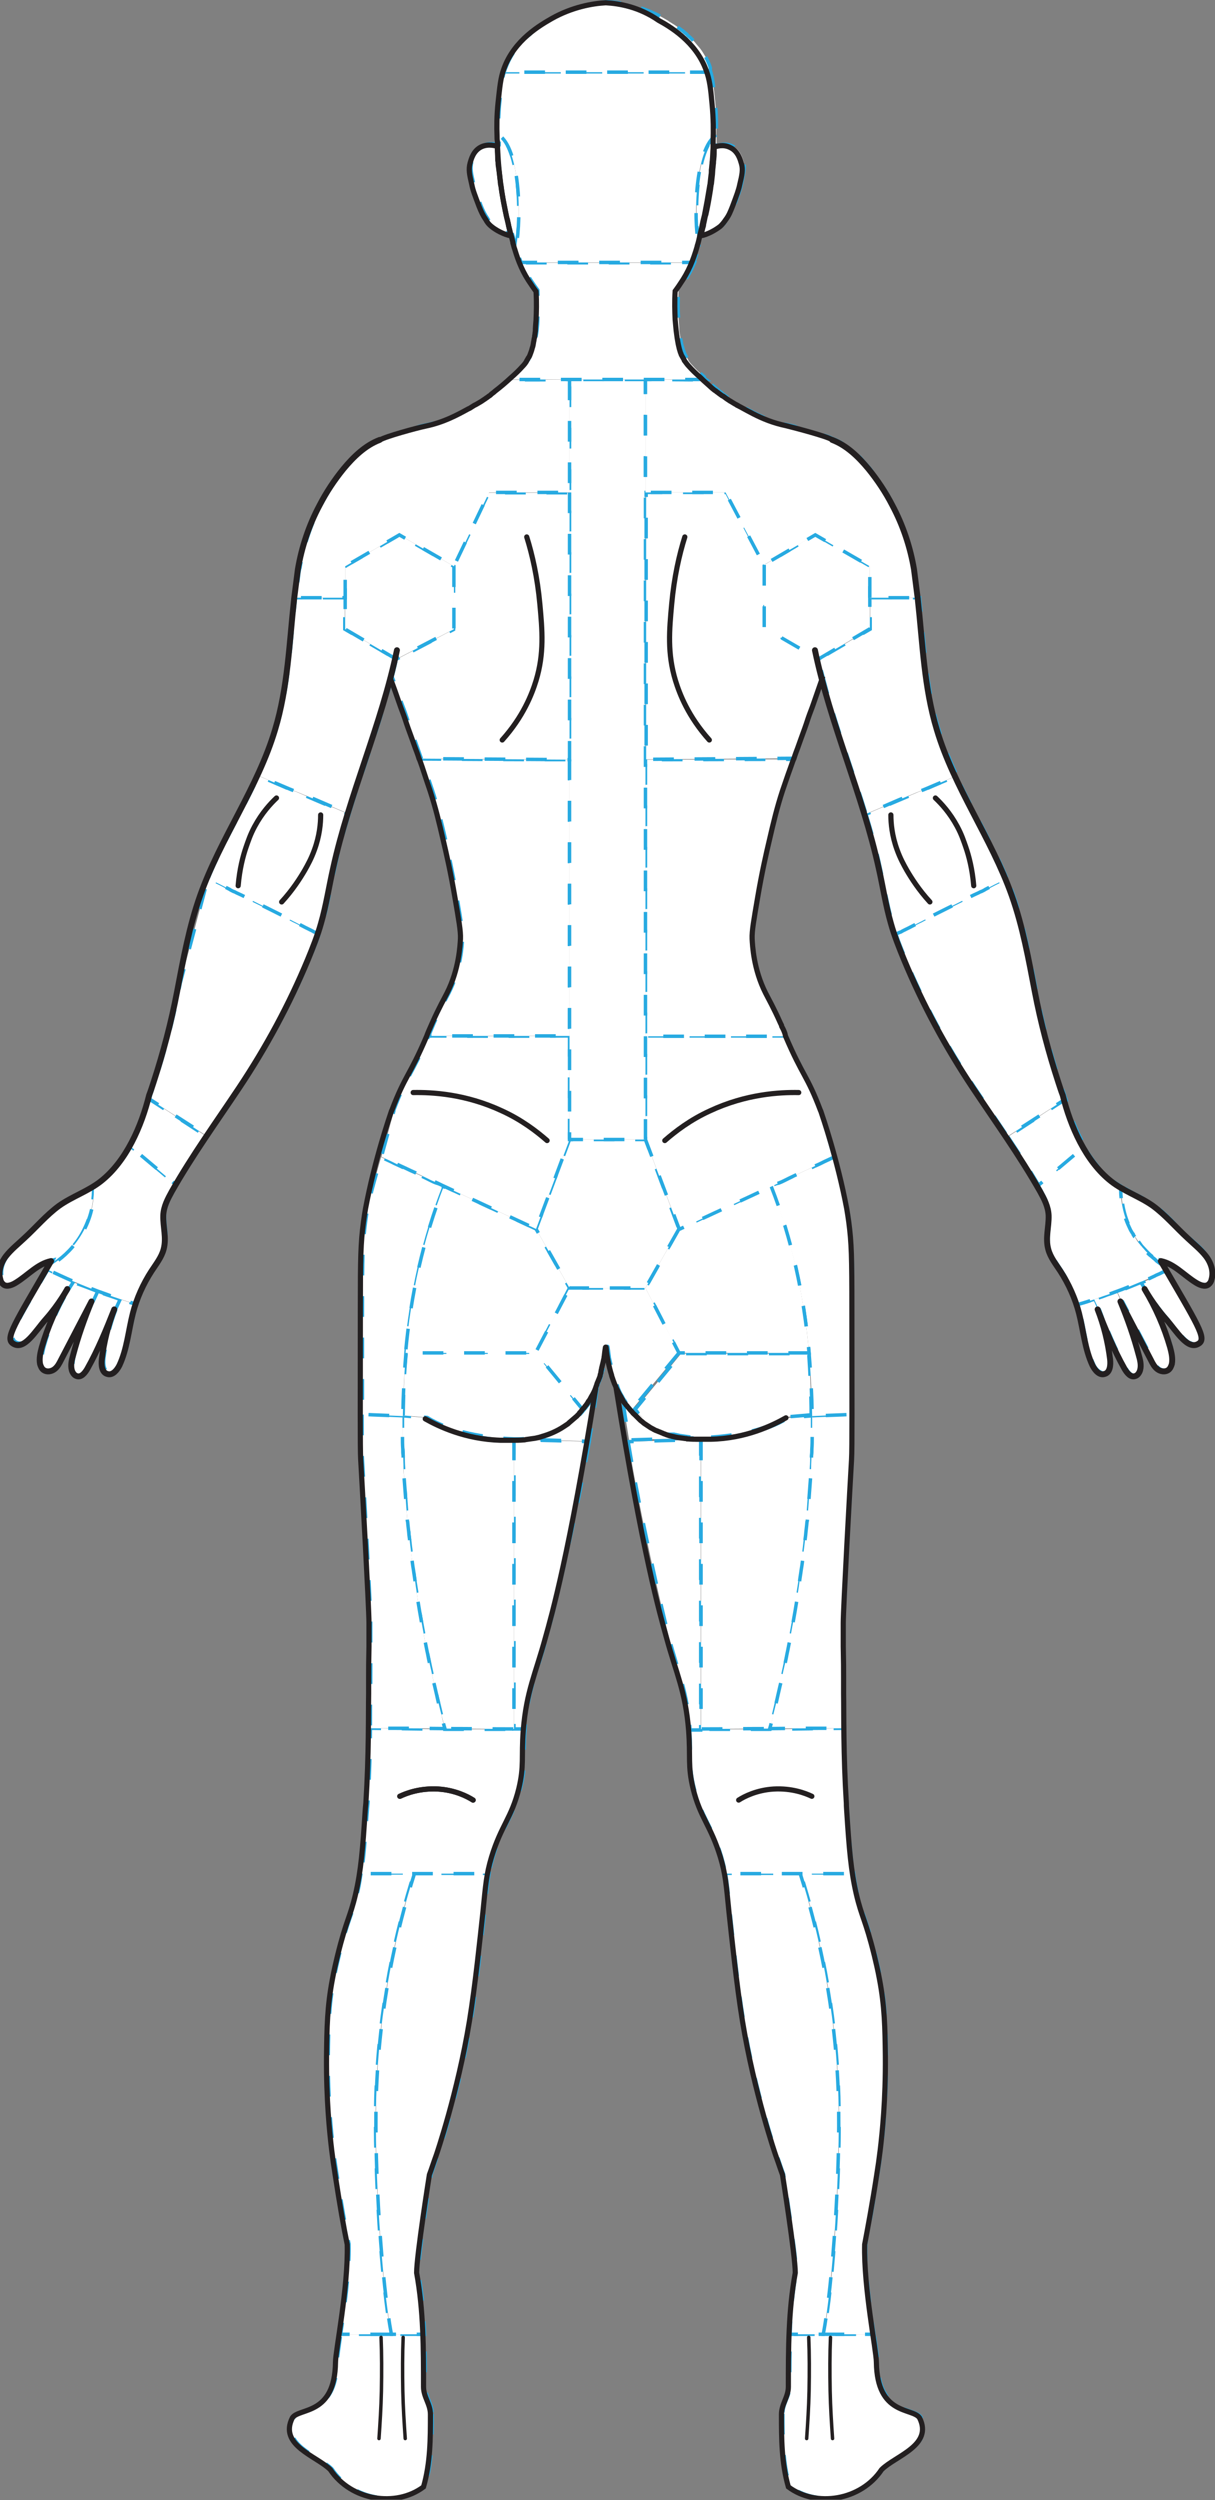 <svg width="352" height="724" viewBox="0 0 352 724" fill="none" xmlns="http://www.w3.org/2000/svg">
<rect x="0" y="0" width="352" height="724" fill="#808080" stroke="none"/>
<g clip-path="url(#clip0_251_2217)">
<path d="M226.8 699C226.8 706 226.8 713 228.8 720C236.8 726 249.8 724 255.8 715C259.8 711 270.8 708 266.8 700C264.8 697 254.5 699.4 254.3 683.9C254.3 682.8 253.8 679.9 253.3 676H229C228.8 681 228.8 686 228.8 691C228.8 694 226.8 696 226.8 699Z" fill="white" stroke="#27AAE1" stroke-miterlimit="10" stroke-dasharray="6 6"/>
<path d="M125.2 699C125.2 706 125.2 713 123.2 720C115.2 726 102.2 724 96.2 715C92.2 711 81.2 708 85.2 700C87.2 697 97.5 699.4 97.7 683.9C97.7 682.8 98.2 679.9 98.7 676H123C123.2 681 123.2 686 123.2 691C123.2 694 125.2 696 125.2 699Z" fill="white" stroke="#27AAE1" stroke-miterlimit="10" stroke-dasharray="6 6"/>
<path d="M238.6 676H253.2C252.1 668.7 250.6 658 250.8 649.8C251.8 645 253 638.1 254.3 629.6C254.7 627.1 255 625 255.3 622.5C255.9 617.5 256.9 607.9 256.8 595.3C256.7 587 256.6 580.9 255.1 573C254.6 570.2 254 567.8 253.6 566.1C251 555.5 250 555.2 248.4 548.4C247.9 546.4 247.6 544.5 247.3 542.4C242.2 542.4 237 542.4 231.9 542.4C237.1 558.8 242.2 580.8 243 607.2C243.6 628 241.5 661.6 238.6 676Z" fill="white" stroke="#27AAE1" stroke-miterlimit="10" stroke-dasharray="6 6"/>
<path d="M113.3 676H98.7C99.8 668.7 101.3 658 101.1 649.8C100.1 645 98.9 638.1 97.6 629.6C97.2 627.1 96.9 625 96.6 622.5C96 617.5 95 607.9 95.1 595.3C95.2 587 95.3 580.9 96.8 573C97.3 570.2 97.9 567.8 98.3 566.1C100.9 555.5 101.9 555.2 103.5 548.4C104 546.4 104.3 544.5 104.6 542.4C109.7 542.4 114.9 542.4 120 542.4C114.8 558.8 109.7 580.8 108.9 607.2C108.3 628 110.5 661.6 113.3 676Z" fill="white" stroke="#27AAE1" stroke-miterlimit="10" stroke-dasharray="6 6"/>
<path d="M210.2 542.5C210.7 545.4 211 548.4 211.5 553.6C212.3 560.9 213.7 574.7 215.4 585.1C218.8 605.9 225 623.9 225 623.9C225.8 626.1 226.4 628 227 629.6C227 629.6 230.7 653 230.7 658C229.6 664 229.1 670 228.9 676H238.5C241.3 661.6 243.5 628 242.9 607.3C242.1 581 237 558.9 231.8 542.5C224.7 542.5 217.5 542.5 210.2 542.5Z" fill="white" stroke="#27AAE1" stroke-miterlimit="10" stroke-dasharray="6 6"/>
<path d="M141.7 542.5C141.2 545.4 140.9 548.4 140.4 553.6C139.6 560.9 138.2 574.7 136.5 585.1C133.1 605.9 126.9 623.9 126.9 623.9C126.1 626.1 125.5 628 124.9 629.6C124.9 629.6 121.2 653 121.2 658C122.3 664 122.8 670 123 676H113.4C110.6 661.6 108.4 628 109 607.3C109.8 581 114.9 558.9 120.1 542.5C127.3 542.5 134.5 542.5 141.7 542.5Z" fill="white" stroke="#27AAE1" stroke-miterlimit="10" stroke-dasharray="6 6"/>
<path d="M199.8 500.7C199.8 500.8 199.8 500.8 199.8 500.9C200.4 508.9 199.4 511.1 201.1 517.8C203.2 526.3 206.2 528.4 209 537.6C209.5 539.4 209.9 540.9 210.2 542.6H231.8C236.9 542.6 242.1 542.6 247.2 542.6C246.4 537.6 246.1 532.2 245.5 524.4C245.5 524.1 245.4 523.3 245.3 522.2C244.8 513.9 244.6 506.4 244.6 500.5C237.4 500.6 230.1 500.7 222.9 500.8H199.8V500.7Z" fill="white" stroke="#27AAE1" stroke-miterlimit="10" stroke-dasharray="6 6"/>
<path d="M152.1 500.7C152.1 500.8 152.1 500.8 152.1 500.9C151.5 508.9 152.5 511.1 150.8 517.8C148.7 526.3 145.7 528.4 142.9 537.6C142.4 539.4 142 540.9 141.7 542.6H120.1C115 542.6 109.8 542.6 104.7 542.6C105.5 537.6 105.8 532.2 106.4 524.4C106.4 524.1 106.5 523.3 106.6 522.2C107.1 513.9 107.3 506.4 107.3 500.5C114.5 500.6 121.8 500.7 129 500.8H152.1V500.7Z" fill="white" stroke="#27AAE1" stroke-miterlimit="10" stroke-dasharray="6 6"/>
<path d="M182 417.502C185.661 439.882 191.922 466.878 193.849 474.305C196.546 484.642 199.147 489.76 199.917 501C200.977 501 202.037 501 203 501V417H202.904C202.711 417 202.518 417 202.326 417H201.748C201.555 417 201.362 417 201.17 417C194.716 417.1 188.358 417.301 182 417.502Z" fill="white" stroke="#27AAE1" stroke-miterlimit="10" stroke-dasharray="6 6"/>
<path d="M170.7 417.5C166.9 439.8 160.4 466.7 158.4 474.1C155.6 484.4 152.9 489.5 152.1 500.7C151 500.7 149.9 500.7 148.9 500.7V417H149C149.2 417 149.4 417 149.6 417H150.2C150.4 417 150.6 417 150.8 417C157.5 417.1 164.1 417.3 170.7 417.5Z" fill="white" stroke="#27AAE1" stroke-miterlimit="10" stroke-dasharray="6 6"/>
<path d="M203.1 416.9V500.7C209.8 500.7 216.5 500.6 223.1 500.6C223.4 499.3 223.7 498 224.1 496.7C224.6 494.7 225 492.8 225.5 490.8C225.8 489.7 226 488.5 226.3 487.4C226.5 486.3 226.8 485.2 227 484.1C227.4 482.4 227.7 480.7 228.1 479C228.4 477.7 228.6 476.4 228.9 475.1C229.6 471.3 230.3 467.5 230.9 463.8C231 462.9 231.2 462 231.3 461C231.6 459.2 231.9 457.3 232.1 455.5C232.2 454.6 232.4 453.7 232.5 452.8C232.7 451.4 232.9 450 233 448.7C233.2 447.3 233.3 445.9 233.5 444.6C233.6 443.3 233.8 442 233.9 440.7C233.9 440.5 233.9 440.3 234 440.1C234.1 438.9 234.2 437.6 234.3 436.4C234.4 435 234.5 433.7 234.6 432.3C234.7 431 234.8 429.6 234.9 428.3V428.2C235 427.1 235 426 235.1 424.9C235.2 423.8 235.2 422.6 235.2 421.5C235.2 420.9 235.2 420.3 235.3 419.7C235.3 418.4 235.4 417.2 235.4 415.9C235.4 414.7 235.4 413.5 235.4 412.2C235.4 411.4 235.4 410.7 235.4 410L228.4 410.6C221.6 414.9 211.6 416.5 203.1 416.9Z" fill="white" stroke="#27AAE1" stroke-miterlimit="10" stroke-dasharray="6 6"/>
<path d="M148.9 416.9V500.7C142.2 500.7 135.5 500.6 128.9 500.6C128.6 499.3 128.3 498 127.9 496.7C127.4 494.7 127 492.8 126.5 490.8C126.2 489.7 126 488.5 125.7 487.4C125.5 486.3 125.2 485.2 125 484.1C124.6 482.4 124.3 480.7 123.9 479C123.6 477.7 123.4 476.4 123.1 475.1C122.4 471.3 121.7 467.5 121.1 463.8C121 462.9 120.8 462 120.7 461C120.4 459.2 120.1 457.3 119.9 455.5C119.8 454.6 119.6 453.7 119.5 452.8C119.3 451.4 119.1 450 119 448.7C118.8 447.3 118.7 445.9 118.5 444.6C118.4 443.3 118.2 442 118.1 440.7C118.1 440.5 118.1 440.3 118 440.1C117.9 438.9 117.8 437.6 117.7 436.4C117.6 435 117.5 433.7 117.4 432.3C117.3 431 117.2 429.6 117.1 428.3V428.2C117 427.1 117 426 116.9 424.9C116.8 423.8 116.8 422.6 116.8 421.5C116.8 420.9 116.8 420.3 116.7 419.7C116.7 418.4 116.6 417.2 116.6 415.9C116.6 414.7 116.6 413.5 116.6 412.2C116.6 411.4 116.6 410.7 116.6 410L123.6 410.6C130.4 414.9 140.4 416.5 148.9 416.9Z" fill="white" stroke="#27AAE1" stroke-miterlimit="10" stroke-dasharray="6 6"/>
<path d="M244.5 475.6C244.5 475.6 244.5 472.8 244.5 469.9C244.5 465.6 246.5 429.5 246.9 422.6C247 420.9 247 416.7 247 409.5C243.1 409.7 239.2 409.8 235.3 410C235.3 410.7 235.3 411.5 235.3 412.2C235.3 413.4 235.3 414.6 235.3 415.9C235.3 417.2 235.3 418.4 235.2 419.7C235.2 420.3 235.2 420.9 235.1 421.5C235.1 422.6 235 423.7 235 424.9C235 426 234.9 427.1 234.8 428.2V428.3C234.7 429.6 234.6 431 234.5 432.3C234.4 433.7 234.3 435 234.2 436.4C234.1 437.6 234 438.9 233.9 440.1C233.9 440.3 233.9 440.5 233.8 440.7C233.7 442 233.5 443.3 233.4 444.6C233.2 446 233.1 447.3 232.9 448.7C232.7 450.1 232.6 451.5 232.4 452.8C232.3 453.7 232.1 454.6 232 455.5C231.7 457.3 231.5 459.2 231.2 461C231.1 461.9 230.9 462.8 230.8 463.8C230.2 467.6 229.5 471.3 228.8 475.1C228.5 476.4 228.3 477.7 228 479C227.7 480.7 227.3 482.4 226.9 484.1C226.7 485.2 226.4 486.3 226.2 487.4C225.9 488.5 225.7 489.6 225.4 490.8C225 492.7 224.5 494.7 224 496.7C223.7 498 223.4 499.3 223 500.6C230.2 500.5 237.4 500.5 244.6 500.5C244.6 496.3 244.6 492.9 244.5 490.5C244.5 490.4 244.5 489.6 244.5 488.4C244.5 488.4 244.5 487.2 244.5 486C244.5 483.2 244.5 481.6 244.4 476.8C244.5 476.4 244.5 475.6 244.5 475.6Z" fill="white" stroke="#27AAE1" stroke-miterlimit="10" stroke-dasharray="6 6"/>
<path d="M107.4 475.6C107.4 475.6 107.4 472.8 107.4 469.9C107.4 465.6 105.4 429.5 105 422.6C104.9 420.9 104.9 416.7 104.9 409.5C108.8 409.7 112.7 409.8 116.6 410C116.6 410.7 116.6 411.5 116.6 412.2C116.6 413.4 116.6 414.6 116.6 415.9C116.6 417.2 116.6 418.4 116.7 419.7C116.7 420.3 116.7 420.9 116.8 421.5C116.8 422.6 116.9 423.7 116.9 424.9C116.9 426 117 427.1 117.1 428.2V428.3C117.2 429.6 117.3 431 117.4 432.3C117.5 433.7 117.6 435 117.7 436.4C117.8 437.6 117.9 438.9 118 440.1C118 440.3 118 440.5 118.1 440.7C118.2 442 118.4 443.3 118.5 444.6C118.7 446 118.8 447.3 119 448.7C119.2 450.1 119.3 451.5 119.5 452.8C119.6 453.7 119.8 454.6 119.9 455.5C120.2 457.3 120.4 459.2 120.7 461C120.8 461.9 121 462.8 121.1 463.8C121.7 467.6 122.4 471.3 123.1 475.1C123.4 476.4 123.6 477.7 123.9 479C124.2 480.7 124.6 482.4 125 484.1C125.2 485.2 125.5 486.3 125.7 487.4C126 488.5 126.2 489.6 126.5 490.8C126.9 492.7 127.4 494.7 127.9 496.7C128.2 498 128.5 499.3 128.9 500.6C121.7 500.5 114.5 500.5 107.3 500.5C107.3 496.3 107.3 492.9 107.4 490.5C107.4 490.4 107.4 489.6 107.4 488.4C107.4 488.4 107.4 487.2 107.4 486C107.4 483.2 107.4 481.6 107.5 476.8C107.4 476.4 107.4 475.6 107.4 475.6Z" fill="white" stroke="#27AAE1" stroke-miterlimit="10" stroke-dasharray="6 6"/>
<path d="M235 409.733L228.149 410.314C221.593 414.384 211.806 416.031 203.488 416.322C203.194 416.322 202.998 416.322 202.705 416.322C201.922 416.322 201.237 416.225 200.454 416.225C200.258 416.225 199.964 416.225 199.769 416.128C199.084 416.031 198.399 415.934 197.714 415.837C197.518 415.837 197.224 415.74 197.028 415.74C196.637 415.643 196.148 415.547 195.756 415.45C195.56 415.45 195.365 415.353 195.267 415.353C197.224 416.031 199.084 416.419 200.649 416.419H201.628C195.169 416.612 188.71 416.806 182.251 417C181.859 414.481 181.468 412.155 181.077 409.829C180.979 409.151 180.881 408.473 180.783 407.795C180.489 405.663 180.196 403.628 180 401.787C180 401.884 180.098 401.981 180.098 402.078C180.391 402.853 180.881 403.628 181.272 404.403C181.468 404.791 181.664 405.178 181.957 405.566C181.957 405.566 181.957 405.663 182.055 405.663C182.251 406.05 182.544 406.341 182.74 406.729C182.936 407.019 183.132 407.31 183.327 407.504C183.523 407.795 183.719 407.988 183.915 408.182C183.915 408.182 183.915 408.279 184.012 408.279C184.698 409.151 185.578 410.12 186.753 410.992C186.263 410.605 185.872 410.217 185.48 409.829C185.383 409.733 185.383 409.733 185.285 409.636C185.089 409.442 184.991 409.345 184.795 409.151C184.698 409.054 184.6 408.957 184.6 408.86C184.6 408.86 184.6 408.764 184.502 408.764C184.306 408.57 184.208 408.376 184.012 408.182C188.416 402.756 192.918 397.426 197.322 392H234.315C234.706 397.911 235 403.822 235 409.733Z" fill="white" stroke="#27AAE1" stroke-miterlimit="10" stroke-dasharray="6 6"/>
<path d="M173 401.7C172.8 403.7 172.5 405.8 172.2 407.9C172.1 408.6 172 409.3 171.9 410C171.5 412.4 171.1 414.9 170.7 417.4C164.1 417.2 157.5 417 150.9 416.8H151.9C153.5 416.8 155.4 416.4 157.4 415.7C157.2 415.7 157.1 415.8 156.9 415.8C156.5 415.9 156 416 155.6 416.1C155.4 416.2 155.1 416.2 154.9 416.2C154.2 416.3 153.5 416.4 152.8 416.5C152.6 416.5 152.3 416.6 152.1 416.6C151.3 416.7 150.5 416.7 149.8 416.7C149.5 416.7 149.3 416.7 149 416.7C140.5 416.4 130.5 414.7 123.8 410.5L116.8 409.9C116.9 403.7 117.1 397.6 117.7 391.6H155.5C160 397.2 164.6 402.7 169.1 408.3C168.9 408.5 168.8 408.7 168.6 408.9C168.6 408.9 168.6 409 168.5 409C168.4 409.1 168.4 409.2 168.3 409.3C168.1 409.5 168 409.6 167.8 409.8C167.8 409.9 167.7 409.9 167.6 410C167.2 410.4 166.7 410.8 166.3 411.2C167.5 410.3 168.4 409.3 169.1 408.4L169.2 408.3C169.4 408 169.6 407.8 169.8 407.6C170 407.3 170.2 407 170.4 406.8C170.7 406.4 170.9 406.1 171.1 405.7C171.1 405.7 171.1 405.6 171.2 405.6C171.5 405.2 171.7 404.8 171.9 404.4C172.3 403.6 172.7 402.8 173.1 402C173 401.9 173 401.8 173 401.7Z" fill="white" stroke="#27AAE1" stroke-miterlimit="10" stroke-dasharray="6 6"/>
<path d="M128.7 343.5C122.7 358.8 119.1 374.9 117.6 391.8C117.1 397.8 116.8 403.9 116.7 410.1C112.8 409.9 108.9 409.8 105 409.6C105 402.5 105 392.5 105 379.1C105 364 105.1 360 105.9 353.9C106.6 348.6 107.1 346.8 110.4 335.1C111.3 335.5 112.3 336 113.2 336.4C113.6 336.6 114 336.8 114.4 337C115.5 337.5 116.6 338 117.6 338.5C118.5 338.9 119.4 339.3 120.2 339.7C121.3 340.2 122.4 340.7 123.4 341.2C123.8 341.4 124.2 341.6 124.6 341.8C125.2 342.1 125.8 342.4 126.4 342.6C127.2 342.8 127.9 343.1 128.7 343.5Z" fill="white" stroke="#27AAE1" stroke-miterlimit="10" stroke-dasharray="6 6"/>
<path d="M223.3 343.5C229.3 358.8 232.9 374.9 234.4 391.8C234.9 397.8 235.2 403.9 235.3 410.1C239.2 409.9 243.1 409.8 247 409.6C247 402.5 247 392.5 247 379.1C247 364 246.9 360 246.1 353.9C245.4 348.6 244.9 346.8 241.6 335.1C240.7 335.5 239.7 336 238.8 336.4C238.4 336.6 238 336.8 237.6 337C236.5 337.5 235.4 338 234.4 338.5C233.5 338.9 232.6 339.3 231.8 339.7C230.7 340.2 229.6 340.7 228.6 341.2C228.2 341.4 227.8 341.6 227.4 341.8C226.8 342.1 226.2 342.4 225.6 342.6C224.7 342.8 224 343.1 223.3 343.5Z" fill="white" stroke="#27AAE1" stroke-miterlimit="10" stroke-dasharray="6 6"/>
<path d="M234.4 391.8H196.6L187 373L196.7 355.9L223.4 343.5C229.4 358.8 232.9 374.9 234.4 391.8Z" fill="white" stroke="#27AAE1" stroke-miterlimit="10" stroke-dasharray="6 6"/>
<path d="M165 373L155.3 391.8H117.5C119 374.9 122.6 358.8 128.6 343.5L155.3 355.9L165 373Z" fill="white" stroke="#27AAE1" stroke-miterlimit="10" stroke-dasharray="6 6"/>
<path d="M196.7 391.8L183 408.3C182.8 408 182.6 407.8 182.4 407.6C182.2 407.3 182 407 181.8 406.8C181.5 406.4 181.3 406.1 181.1 405.7C181.1 405.7 181.1 405.6 181 405.6C180.7 405.2 180.5 404.8 180.3 404.4C179.8 403.6 179.4 402.8 179.1 402C179.1 401.9 179 401.8 179 401.7C178.9 401.4 178.8 401.1 178.7 400.9C178.7 400.9 178.7 400.9 178.7 400.8C178.6 400.5 178.4 400.1 178.3 399.8C178.3 399.7 178.3 399.7 178.2 399.6C178.1 399.2 177.9 398.9 177.8 398.5C177.8 398.3 177.7 398.2 177.7 398C177.6 397.7 177.5 397.5 177.5 397.2C177.5 397 177.4 396.8 177.3 396.6C177.3 396.4 177.2 396.2 177.2 396C177.1 395.5 176.9 394.9 176.8 394.4C176.7 393.9 176.6 393.5 176.5 393.1V393C176.5 392.7 176.4 392.4 176.4 392.2C176.3 391.3 176.2 390.6 176.1 390C176.1 389.9 176 389.9 176 389.9C176 389.9 175.9 389.9 175.9 390C175.8 390.6 175.8 391.4 175.6 392.2C175.6 392.5 175.5 392.7 175.5 393V393.1C175.4 393.5 175.3 394 175.2 394.4C175.1 394.9 175 395.4 174.8 396C174.8 396.2 174.7 396.4 174.7 396.6C174.7 396.8 174.6 397 174.5 397.2C174.4 397.4 174.4 397.7 174.3 398C174.3 398.1 174.2 398.3 174.2 398.5C174.1 398.8 174 399.2 173.8 399.6C173.8 399.7 173.8 399.7 173.7 399.8C173.6 400.1 173.4 400.5 173.3 400.8C173.3 400.8 173.3 400.8 173.3 400.9C173.2 401.2 173.1 401.5 172.9 401.7C172.9 401.8 172.8 401.9 172.8 402C172.5 402.8 172 403.6 171.6 404.4C171.4 404.8 171.2 405.2 170.9 405.6C170.9 405.6 170.9 405.7 170.8 405.7C170.6 406.1 170.3 406.4 170.1 406.8C169.9 407.1 169.7 407.4 169.5 407.6C169.3 407.9 169.1 408.1 168.9 408.3L155.2 391.7L165 373H187L196.7 391.8Z" fill="white" stroke="#27AAE1" stroke-miterlimit="10" stroke-dasharray="6 6"/>
<path d="M196.7 355.9L187 373H165L155.3 355.9L165 330H187L196.7 355.9Z" fill="white" stroke="#27AAE1" stroke-miterlimit="10" stroke-dasharray="6 6"/>
<path d="M165 300V330L155.3 355.9L128.6 343.5C127.9 343.2 127.2 342.8 126.5 342.5C125.9 342.2 125.3 342 124.7 341.7C124.3 341.5 123.9 341.3 123.5 341.1C122.5 340.6 121.4 340.1 120.3 339.6C119.4 339.2 118.5 338.8 117.7 338.4C116.6 337.9 115.5 337.4 114.5 336.9C114.1 336.7 113.7 336.5 113.3 336.3C112.4 335.9 111.4 335.4 110.5 335C111.2 332.4 112.1 329.3 113.1 325.5C113.2 325 113.4 324.5 113.5 324C113.7 323.3 113.9 322.5 114.1 321.7C114.1 321.6 114.1 321.5 114.1 321.5C118 311.2 119.2 311.7 124.2 300C137.8 300.1 151.4 300.1 165 300Z" fill="white" stroke="#27AAE1" stroke-miterlimit="10" stroke-dasharray="6 6"/>
<path d="M241.6 335.1C240.7 335.5 239.7 336 238.8 336.4C238.4 336.6 238 336.8 237.6 337C236.5 337.5 235.4 338 234.4 338.5C233.5 338.9 232.6 339.3 231.8 339.7C230.7 340.2 229.6 340.7 228.6 341.2C228.2 341.4 227.8 341.6 227.4 341.8C226.8 342.1 226.2 342.4 225.6 342.6C224.9 342.9 224.2 343.3 223.5 343.6L196.8 356L187 330V300C200.6 300 214.2 300 227.8 300C232.8 311.7 234 311.3 237.8 321.4C237.8 321.5 237.8 321.6 237.8 321.6C239.4 327.2 240.6 331.6 241.6 335.1Z" fill="white" stroke="#27AAE1" stroke-miterlimit="10" stroke-dasharray="6 6"/>
<path d="M219.6 259.8C218.5 266.3 217.9 269.5 218 271.8C218.1 273.6 218.4 280.6 221.9 287.5C222.8 289.2 224.3 291.8 226.2 296.2C226.3 296.4 226.4 296.6 226.5 296.8V296.9C226.8 297.7 227.2 298.5 227.5 299.3C227.5 299.4 227.6 299.6 227.6 299.7C227.6 299.8 227.7 299.9 227.8 300.1H187V220C201.3 220 215.6 219.9 229.9 219.9C229.7 220.6 229.4 221.3 229.1 222.1C228.1 225 227.1 227.9 226.8 229C225.2 233.9 224.2 238.1 223 243.3C222 247 220.8 252.7 219.6 259.8Z" fill="white" stroke="#27AAE1" stroke-miterlimit="10" stroke-dasharray="6 6"/>
<path d="M165 220V300H124.2C124.7 298.9 125.2 297.6 125.8 296.2C127.8 291.7 129.3 289.1 130.1 287.5C133.6 280.6 133.9 273.6 134 271.8C134.1 269.5 133.5 266.3 132.4 259.8C131.2 252.7 129.9 247 129.1 243.2C127.9 238 126.9 233.8 125.3 228.9C124.9 227.8 124 225 123 222C122.7 221.2 122.5 220.5 122.2 219.8C136.4 219.9 150.7 220 165 220Z" fill="white" stroke="#27AAE1" stroke-miterlimit="10" stroke-dasharray="6 6"/>
<path d="M187 109.9H165V330H187V109.9Z" fill="white" stroke="#27AAE1" stroke-miterlimit="10" stroke-dasharray="6 6"/>
<path d="M238.4 195.9C238.3 196.1 238.2 196.4 238.2 196.6V196.7C237.4 199 236.6 201.3 235.8 203.6C235.3 205.1 234.7 206.5 234.2 208C233.5 209.9 232.8 211.8 232.2 213.7C231.9 214.6 231.5 215.6 231.2 216.5C230.9 217.3 230.5 218.4 230.1 219.6C215.8 219.7 201.5 219.8 187.2 219.9V142.6H210.5L221.6 163.6V181.8L237.4 190.9C237.8 192.5 237.9 194.1 238.4 195.1C238.2 195.4 238.3 195.7 238.4 195.9Z" fill="white" stroke="#27AAE1" stroke-miterlimit="10" stroke-dasharray="6 6"/>
<path d="M165 142.6V220C150.7 219.9 136.4 219.8 122.1 219.7C121.6 218.4 121.3 217.4 121 216.6C120.7 215.7 120.3 214.7 120 213.8C119.3 211.9 118.6 210 118 208.1C117.5 206.6 117 205.2 116.4 203.7C115.5 201.1 114.6 198.5 113.6 196C113.7 195.7 113.7 195.5 113.8 195.2C114.1 194.1 114.5 192.4 114.8 191L131.4 182.3V164L141.6 142.7H165V142.6Z" fill="white" stroke="#27AAE1" stroke-miterlimit="10" stroke-dasharray="6 6"/>
<path d="M320.2 397.6C319.8 397.7 319.4 397.7 319 397.5C319 397.5 318.9 397.5 318.9 397.4C318 397 317.2 396 316.8 395C314.6 390.3 314.2 384.9 312.9 379.9C312.7 379.2 312.5 378.4 312.3 377.7H312.4C312.5 377.7 312.6 377.6 312.7 377.6C314.2 377.2 315.7 376.7 317.2 376.2L318.4 378.8C318.4 378.9 318.5 379 318.5 379.1C320.3 383.6 321.4 388.4 322 393.2C322.1 395 321.9 397.2 320.2 397.6Z" fill="white" stroke="#27AAE1" stroke-miterlimit="10" stroke-dasharray="6 6"/>
<path d="M330.5 396.5C330.3 397.2 329.9 397.9 329.1 398.2C328.7 398.3 328.4 398.3 328 398.2C327.2 397.8 326.6 397 326.2 396.2C323.1 390.7 320.8 384.9 318.4 379C318.8 380 319.2 381 319.5 382V382.1C319.1 381.1 318.7 380.2 318.3 379.2C318.3 379.1 318.2 379 318.2 378.9L317 376.3C318.2 375.9 319.5 375.5 320.7 375C321.7 374.7 322.6 374.3 323.5 374L324.7 376.6C326.8 381.6 328.6 386.8 330 392C330.6 393.6 330.9 395.1 330.5 396.5Z" fill="white" stroke="#27AAE1" stroke-miterlimit="10" stroke-dasharray="6 6"/>
<path d="M339.7 394.7C339.6 395.4 339.2 396.1 338.7 396.5C338.1 396.9 337.2 396.9 336.5 396.7C336.4 396.7 336.3 396.6 336.3 396.6C336.3 396.6 336.3 396.6 336.2 396.6C336.1 396.5 335.9 396.4 335.8 396.3C334.9 395.6 334.4 394.6 333.9 393.6C331 388 328 382.3 325.1 376.7C325.3 377.1 325.5 377.6 325.7 378.1C325.4 377.6 325.2 377.1 324.9 376.7L323.7 374.1C326.1 373.2 328.5 372.2 330.7 371.3L331.8 373C331.8 373.1 331.9 373.1 331.9 373.1C331.9 373.2 332 373.3 332 373.3C332.1 373.5 332.2 373.6 332.3 373.8C332.4 373.9 332.5 374.1 332.6 374.2C335.4 379.1 337.6 384.3 339.2 389.7C339.6 391.4 340 393.1 339.7 394.7Z" fill="white" stroke="#27AAE1" stroke-miterlimit="10" stroke-dasharray="6 6"/>
<path d="M347.5 388.8C346.7 389.3 345.9 389.4 345.1 389C345 389 345 388.9 344.9 388.9C344.9 388.9 344.9 388.9 344.8 388.9C344.8 388.9 344.8 388.9 344.7 388.9C342.5 387.7 340.3 384.2 338.1 381.8C335.6 379 333.7 376.1 332.7 374.5C333 375 333.2 375.5 333.5 375.9C333.1 375.3 332.8 374.8 332.5 374.4C332.4 374.2 332.3 374.1 332.2 374C332.1 373.8 332 373.7 331.9 373.5C331.9 373.4 331.8 373.3 331.8 373.3C331.8 373.3 331.8 373.2 331.7 373.2L330.6 371.5C330.9 371.4 331.3 371.2 331.6 371.1C331.9 371 332.2 370.8 332.6 370.7C332.9 370.6 333.3 370.4 333.6 370.3C333.9 370.2 334.2 370 334.5 369.9C335 369.7 335.5 369.4 336 369.2C336.1 369.1 336.3 369.1 336.4 369C337 368.7 337.6 368.4 338.2 368.1C347.4 383.6 349.7 387.3 347.5 388.8Z" fill="white" stroke="#27AAE1" stroke-miterlimit="10" stroke-dasharray="6 6"/>
<path d="M351.2 370.2C351 370.8 350.8 371.3 350.3 371.7C349.6 372.2 348.7 372.1 347.8 371.8C347.7 371.8 347.6 371.7 347.5 371.7C347.4 371.7 347.4 371.7 347.4 371.6C347.2 371.5 347 371.4 346.8 371.3C344.6 370 342.7 368.1 340.5 366.8C340.3 366.7 340.1 366.5 339.9 366.4C339.7 366.3 339.5 366.1 339.3 366C339.1 365.9 339 365.8 338.8 365.8C338.1 365.5 337.3 365.2 336.5 365C336.8 365.6 337.1 366.1 337.4 366.6C336.8 366.3 336.1 365.9 335.4 365.3C335.3 365.2 335.2 365.1 335.1 365C334.9 364.8 334.6 364.6 334.4 364.4C334.2 364.2 333.9 364 333.7 363.8C333.5 363.6 333.2 363.4 333 363.2C332.9 363.1 332.8 363 332.7 362.9C332.5 362.7 332.4 362.6 332.2 362.4C331.8 362 331.4 361.5 330.9 361C330.7 360.8 330.5 360.5 330.3 360.2C330.1 359.9 329.9 359.7 329.7 359.4C329.5 359.1 329.3 358.8 329.1 358.5C328.9 358.2 328.7 357.9 328.5 357.6V357.5C328.4 357.4 328.3 357.2 328.2 357.1C328.1 356.9 328 356.8 327.9 356.6C327.7 356.3 327.6 355.9 327.4 355.6C325.2 351.1 324.8 346.7 324.9 343.6C325.5 344 326.2 344.3 326.8 344.7C327.3 345 327.9 345.3 328.4 345.6C328.8 345.8 329.2 346 329.6 346.2C330 346.4 330.4 346.6 330.8 346.8C332 347.4 333.1 348.1 334.2 348.9C338 351.5 340.9 355.2 344.3 358.3C346.1 359.9 348.1 361.4 349.5 363.4C351 365.3 351.9 367.8 351.2 370.2Z" fill="white" stroke="#27AAE1" stroke-miterlimit="10" stroke-dasharray="6 6"/>
<path d="M338.1 367.8C337.5 368.1 336.9 368.4 336.3 368.7C336.2 368.8 336 368.8 335.9 368.9C335.4 369.1 334.9 369.3 334.4 369.6C334.1 369.7 333.8 369.9 333.5 370C333.2 370.2 332.9 370.3 332.5 370.4C332.2 370.5 331.9 370.7 331.5 370.8C331.2 370.9 330.9 371.1 330.5 371.2C328.3 372.1 326 373.1 323.5 374C322.6 374.3 321.7 374.7 320.7 375C319.4 375.4 318.2 375.9 317 376.3C315.5 376.8 314 377.3 312.5 377.7C312.4 377.7 312.3 377.8 312.2 377.8C311.1 374.3 309.5 371 307.5 367.9C306.2 365.9 304.7 363.9 304 361.6C303.1 358.3 304.2 355.1 304.1 351.8C304 349.2 302.8 347 301.6 344.8C301.3 344.3 301 343.8 300.7 343.2L314 332C316.2 335.7 318.8 339.1 322 341.7C322.9 342.4 323.8 343 324.7 343.5C324.6 346.6 325 351 327.2 355.5C327.4 355.9 327.5 356.2 327.7 356.5C327.8 356.7 327.9 356.8 328 357C328.1 357.1 328.2 357.3 328.3 357.4V357.5C328.3 357.5 328.4 357.6 328.4 357.7C328.5 357.8 328.5 357.9 328.6 358C328.6 358.1 328.7 358.2 328.8 358.2L328.9 358.3V358.4C328.9 358.5 329 358.5 329 358.6C329.1 358.8 329.3 359 329.4 359.3C329.6 359.6 329.8 359.8 330 360.1C330.1 360.2 330.3 360.4 330.4 360.6C330.5 360.7 330.6 360.8 330.7 360.9C330.9 361.2 331.1 361.4 331.3 361.6C331.5 361.8 331.7 362.1 331.9 362.3C332.1 362.5 332.2 362.6 332.4 362.8C332.5 362.9 332.6 363 332.7 363.1C332.9 363.3 333.1 363.5 333.4 363.7C333.6 363.9 333.9 364.1 334.1 364.3C334.4 364.5 334.6 364.7 334.8 364.9C334.9 365 335 365.1 335.1 365.2C335.5 365.5 335.9 365.8 336.2 366C336.6 366.2 336.9 366.4 337.2 366.6C337.7 367 337.9 367.4 338.1 367.8Z" fill="white" stroke="#27AAE1" stroke-miterlimit="10" stroke-dasharray="6 6"/>
<path d="M292 329.2C295.1 333.8 298.1 338.5 300.9 343.2L314.2 332C314.2 332 314.2 332 314.3 331.9C311.8 327.6 310 322.8 308.8 318.3C308.8 318.3 308.8 318.3 308.7 318.3L308.6 318.4L292 329.2Z" fill="white" stroke="#27AAE1" stroke-miterlimit="10" stroke-dasharray="6 6"/>
<path d="M259.6 270.6C260.4 273 261.4 275.3 262.3 277.6C267.7 290.6 274.4 303 282.2 314.7C285.4 319.5 288.7 324.3 291.9 329.1L308.5 318.4L308.6 318.3C308.6 318.3 308.6 318.2 308.7 318.2C308.6 317.7 308.4 317.3 308.3 316.8C307.8 315.5 307.4 314.2 307 313C304.2 304.4 301.9 295.7 300.2 286.8C298.4 277.4 296.7 267.9 293.5 258.9C292.9 257.3 292.3 255.7 291.7 254.2C291.6 254.3 291.4 254.4 291.2 254.4C291.2 254.4 291.2 254.4 291.1 254.4C291.1 254.4 291 254.5 290.9 254.5C290.5 254.7 290.2 254.9 289.8 255.1C289.6 255.2 289.4 255.3 289.2 255.4C287.7 256.1 286.5 256.8 285.3 257.4C285.1 257.5 284.9 257.6 284.8 257.7C284.6 257.8 284.4 257.9 284.2 258C284 258.1 283.9 258.2 283.7 258.2C283.5 258.3 283.3 258.4 283.1 258.5C282.8 258.7 282.5 258.8 282.2 258.9C279.5 260.3 276.9 261.6 274.2 262.9C272.8 263.6 271.4 264.3 270 265C269.3 265.4 268.6 265.7 267.9 266.1C267.4 266.3 267 266.6 266.5 266.8C265 267.5 263.6 268.3 262.2 269C262.2 269 262.1 269.1 262 269.1C261.8 269.2 261.6 269.3 261.4 269.4C260.8 270 260.2 270.3 259.6 270.6Z" fill="white" stroke="#27AAE1" stroke-miterlimit="10" stroke-dasharray="6 6"/>
<path d="M250.9 235.8C252.5 240.9 253.9 246.1 255 251.3C256.2 256.6 257 261.9 258.5 267.1C258.8 268.2 259.2 269.4 259.6 270.5C260.2 270.2 260.6 270 261 269.9C261.2 269.8 261.3 269.7 261.5 269.6C261.7 269.5 261.9 269.4 262.1 269.3C262.1 269.3 262.2 269.3 262.3 269.2C263.8 268.5 265.2 267.7 266.6 267C267.1 266.8 267.5 266.5 268 266.3C268.7 265.9 269.4 265.6 270.1 265.2C271.5 264.5 272.9 263.8 274.3 263.1C277 261.8 279.6 260.4 282.3 259.1C282.6 259 282.9 258.8 283.2 258.7C283.4 258.6 283.6 258.5 283.8 258.4C284 258.3 284.1 258.2 284.3 258.2C284.5 258.1 284.7 258 284.9 257.9C285.1 257.8 285.3 257.7 285.4 257.6C286.6 257 287.8 256.3 289.3 255.6C289.5 255.5 289.7 255.4 289.9 255.3C290.2 255.2 290.4 255 290.7 254.9C290.8 254.9 290.9 254.8 291 254.8C291 254.8 291.1 254.7 291.2 254.7C291.2 254.7 291.2 254.7 291.3 254.7C291.4 254.7 291.3 254.7 291.4 254.6C291.6 254.5 291.7 254.4 291.7 254.4C287.5 244.2 281.7 234.7 277.1 224.7C274.8 225.7 271.6 227 268 228.6C267.5 228.8 267 229 266.5 229.2C266.4 229.2 266.3 229.3 266.2 229.3C261.2 231.4 255.6 233.8 250.9 235.8Z" fill="white" stroke="#27AAE1" stroke-miterlimit="10" stroke-dasharray="6 6"/>
<path d="M238.2 195.1C238.9 197.8 239.5 199.9 239.7 200.7C243 212.5 247.3 224 250.9 235.7C255 234 259 232.2 263.1 230.5C264.2 230.1 265.2 229.6 266.3 229.2C266.4 229.2 266.5 229.1 266.6 229.1C267.1 228.9 267.6 228.7 268.1 228.5C271.7 227 274.9 225.6 277.2 224.6C275.2 220.2 273.3 215.7 271.9 211C268.2 198.8 267.8 185.8 266.4 173.3V173.2V173.1H252.1V182.2L237.2 190.9C237.5 192.3 237.8 193.7 238.2 195.1Z" fill="white" stroke="#27AAE1" stroke-miterlimit="10" stroke-dasharray="6 6"/>
<path d="M221.4 163.6V181.8L234 189.1L234.9 189.6L237.1 190.9C237.2 190.9 237.9 190.4 237.9 190.4L252 182.1V163.9L236.2 154.8L221.4 163.6Z" fill="white" stroke="#27AAE1" stroke-miterlimit="10" stroke-dasharray="6 6"/>
<path d="M252 173.1V164L236.2 154.9L221.3 163.6L210.2 142.6H187V109.9C192.9 109.9 198.8 110 204.6 110C205.6 110.9 206.8 111.9 208 112.9C208.3 113.2 208.6 113.4 209 113.7C209.1 113.8 209.2 113.9 209.3 114C209.5 114.2 209.8 114.3 210 114.5C210.2 114.7 210.5 114.8 210.7 115C211 115.2 211.3 115.4 211.6 115.6C212 115.9 212.4 116.1 212.9 116.4C213.2 116.6 213.6 116.8 213.9 117C214.2 117.2 214.4 117.3 214.7 117.5C215 117.7 215.3 117.9 215.6 118C218.9 119.8 222.7 121.9 228 123C228.6 123.1 229.5 123.3 230.5 123.6C230.6 123.7 230.8 123.8 230.9 123.9C231.7 124.3 232.2 124.2 233.5 124.5C233.5 124.5 233.5 124.5 233.6 124.5C236.1 125.2 238.7 126 240.3 126.6C240.4 126.6 240.5 126.7 240.5 126.7C240.8 126.8 241.1 127 241.3 127.1C241.5 127.2 241.7 127.2 241.9 127.3C242 127.3 242.1 127.4 242.1 127.4C244.8 128.6 247.2 130.5 249.3 132.6L249.8 133.2C250.3 133.8 250.9 134.4 251.5 135.1C251.5 135.2 251.6 135.2 251.7 135.3C251.8 135.4 251.8 135.5 251.9 135.6L252 135.7L252.1 135.8C252.3 136.1 252.5 136.3 252.7 136.6C255 139.5 256.9 142.6 258.6 145.9C261.6 151.7 263.8 158.1 264.9 164.5C264.9 164.6 264.9 164.7 264.9 164.8C264.9 164.9 264.9 165.1 265 165.3L265.1 165.8C265.2 166.9 265.4 168.2 265.6 169.9C265.6 170.2 265.7 170.4 265.7 170.7C265.7 170.8 265.7 170.9 265.7 171C265.8 171.7 265.9 172.3 266 173.1H252Z" fill="white" stroke="#27AAE1" stroke-miterlimit="10" stroke-dasharray="6 6"/>
<path d="M39.6 377.7C39.3 378.5 39.1 379.2 38.9 380C37.6 385.1 37.2 390.4 35 395.1C34.6 396 33.9 397 33 397.4L32.9 397.5C32.5 397.6 32.1 397.7 31.7 397.6C30.1 397.2 29.9 395 30.1 393.3C30.7 388.4 31.9 383.5 33.7 378.9L34.9 376.3C36.4 376.8 37.9 377.3 39.4 377.7C39.4 377.7 39.5 377.7 39.6 377.7Z" fill="white" stroke="#27AAE1" stroke-miterlimit="10" stroke-dasharray="6 6"/>
<path d="M34.8 376.3L33.6 378.9C33.2 379.9 32.8 381 32.3 382C32.6 381 33 380 33.4 379C31.1 384.8 28.7 390.7 25.6 396.2C25.2 397 24.5 397.8 23.8 398.2C23.4 398.3 23.1 398.4 22.7 398.2C22 398 21.5 397.3 21.3 396.5C20.9 395 21.3 393.5 21.6 392C23 386.7 24.8 381.6 27 376.6L28.2 374C29.1 374.3 30.1 374.7 31 375C32.3 375.4 33.6 375.9 34.8 376.3Z" fill="white" stroke="#27AAE1" stroke-miterlimit="10" stroke-dasharray="6 6"/>
<path d="M28.3 374L27.1 376.6C26.8 377.1 26.6 377.6 26.3 378C26.5 377.5 26.7 377.1 26.9 376.6C24 382.2 21 387.9 18.1 393.5C17.6 394.5 17.1 395.5 16.2 396.2C16.1 396.3 15.9 396.4 15.8 396.5C15.8 396.5 15.8 396.5 15.7 396.5C14.9 396.9 14 396.9 13.3 396.4C12.7 396 12.4 395.3 12.3 394.6C12 393 12.4 391.3 12.8 389.8C14.3 384.4 16.6 379.2 19.4 374.3C19.5 374.1 19.6 374 19.7 373.9C19.8 373.7 19.9 373.6 20 373.4C20.1 373.3 20.1 373.2 20.1 373.2L20.2 373.1L21.3 371.4C23.5 372.1 25.9 373.1 28.3 374Z" fill="white" stroke="#27AAE1" stroke-miterlimit="10" stroke-dasharray="6 6"/>
<path d="M21.3 371.2L20.2 372.9C20.2 373 20.1 373 20.1 373C20 373.1 20 373.2 20 373.2C19.9 373.4 19.8 373.5 19.7 373.7C19.6 373.8 19.6 374 19.4 374.1C19.1 374.5 18.8 375.1 18.4 375.6C18.7 375.1 18.9 374.6 19.2 374.2C18.2 375.9 16.3 378.7 13.8 381.5C11.6 383.9 9.4 387.4 7.2 388.6C7.2 388.6 7.1 388.6 7.1 388.7C6.2 389.1 5.3 389.1 4.5 388.6C2.3 387.1 4.6 383.5 13.9 367.6C16.2 368.9 18.7 370.1 21.3 371.2Z" fill="white" stroke="#27AAE1" stroke-miterlimit="10" stroke-dasharray="6 6"/>
<path d="M24.6 355.6C22.5 360.1 19.4 363.1 16.9 365C16 365.7 15.1 366.3 14.4 366.7C14.7 366.1 15.1 365.5 15.4 364.9C14.6 365.1 13.8 365.3 13.1 365.7C12.9 365.8 12.8 365.8 12.6 365.9C12.4 366 12.2 366.1 12 366.3C11.8 366.4 11.6 366.6 11.4 366.7C9.2 368.1 7.3 369.9 5.1 371.2C4.9 371.3 4.7 371.4 4.5 371.5L4.4 371.6C3.4 372 2.4 372.2 1.6 371.7C1.1 371.4 0.8 370.8 0.7 370.2C2.17408e-05 367.9 0.9 365.3 2.4 363.4C3.9 361.5 5.8 360 7.6 358.3C11 355.2 14 351.6 17.7 348.9C18.8 348.1 19.9 347.5 21.1 346.8C21.5 346.6 21.9 346.4 22.3 346.1C22.7 345.9 23.1 345.7 23.5 345.5C24 345.2 24.6 344.9 25.1 344.6C25.1 344.6 25.1 344.6 25.2 344.6C25.7 344.3 26.2 344 26.7 343.8C26.8 343.7 27 343.7 27.1 343.6C27.2 346.7 26.8 351 24.6 355.6Z" fill="white" stroke="#27AAE1" stroke-miterlimit="10" stroke-dasharray="6 6"/>
<path d="M47.7 351.7C47.5 355 48.7 358.2 47.8 361.5C47.2 363.8 45.6 365.8 44.3 367.8C42.3 370.9 40.7 374.2 39.6 377.7C39.5 377.7 39.4 377.6 39.3 377.6C37.8 377.2 36.3 376.7 34.8 376.2C33.6 375.8 32.3 375.4 31.1 374.9C30.2 374.6 29.2 374.2 28.3 373.9C25.9 373 23.5 372 21.3 371.1C18.7 370 16.2 368.8 13.8 367.7C14 367.3 14.2 366.9 14.5 366.6C15.2 366.2 16 365.6 17 364.9C19.5 363 22.5 360 24.7 355.5C26.9 351 27.3 346.6 27.2 343.5C28.1 342.9 29 342.3 29.9 341.7C33.1 339.1 35.8 335.8 37.9 332L51.2 343.2C50.9 343.7 50.6 344.2 50.3 344.8C49 347 47.8 349.2 47.7 351.7Z" fill="white" stroke="#27AAE1" stroke-miterlimit="10" stroke-dasharray="6 6"/>
<path d="M60 329.2C56.9 333.8 53.9 338.5 51.1 343.2L37.8 332C37.8 332 37.8 332 37.7 331.9C40.2 327.6 42 322.8 43.2 318.3C43.2 318.3 43.2 318.3 43.3 318.3L43.4 318.4L60 329.2Z" fill="white" stroke="#27AAE1" stroke-miterlimit="10" stroke-dasharray="6 6"/>
<path d="M92.4 270.6C91.6 273 90.6 275.3 89.7 277.6C84.3 290.6 77.6 303 69.8 314.7C66.6 319.5 63.3 324.3 60.1 329.1L43.5 318.4L43.4 318.3C43.4 318.3 43.4 318.2 43.3 318.2L43.4 318C43.5 317.6 43.6 317.2 43.7 316.8C44.2 315.5 44.6 314.2 45 313C47.8 304.4 50.1 295.7 51.8 286.8C51.9 286.2 52.1 285.5 52.2 284.8L60.3 254.2C60.5 254.3 60.6 254.3 60.8 254.4C60.8 254.4 60.8 254.4 60.9 254.4C60.9 254.4 61 254.5 61.1 254.5C61.5 254.7 61.8 254.9 62.2 255.1C62.4 255.2 62.6 255.3 62.8 255.4C64.3 256.1 65.5 256.8 66.7 257.4C66.9 257.5 67.1 257.6 67.2 257.7C67.4 257.8 67.6 257.9 67.8 258C68 258.1 68.1 258.2 68.3 258.2C68.5 258.3 68.7 258.4 68.9 258.5C69.2 258.7 69.5 258.8 69.8 258.9C72.5 260.3 75.1 261.6 77.8 262.9C79.2 263.6 80.6 264.3 82 265C82.7 265.4 83.4 265.7 84.1 266.1C84.6 266.3 85 266.6 85.5 266.8C87 267.5 88.4 268.3 89.8 269C89.8 269 89.9 269.1 90 269.1C90.2 269.2 90.4 269.3 90.6 269.4C91.1 270 91.7 270.3 92.4 270.6Z" fill="white" stroke="#27AAE1" stroke-miterlimit="10" stroke-dasharray="6 6"/>
<path d="M101.1 235.8C99.5 240.9 98.1 246.1 97 251.3C95.8 256.6 95 261.9 93.5 267.1C93.2 268.2 92.8 269.4 92.4 270.5C91.8 270.2 91.4 270 91 269.9C90.8 269.8 90.7 269.7 90.5 269.6C90.3 269.5 90.1 269.4 89.9 269.3C89.9 269.3 89.8 269.3 89.7 269.2C88.2 268.5 86.8 267.7 85.4 267C84.9 266.8 84.5 266.5 84 266.3C83.3 265.9 82.6 265.6 81.9 265.2C80.5 264.5 79.1 263.8 77.7 263.1C75 261.8 72.4 260.4 69.7 259.1C69.4 259 69.1 258.8 68.8 258.7C68.6 258.6 68.4 258.5 68.2 258.4C68 258.3 67.9 258.2 67.7 258.2C67.5 258.1 67.3 258 67.1 257.9C66.9 257.8 66.7 257.7 66.6 257.6C65.4 257 64.2 256.3 62.7 255.6C62.5 255.5 62.3 255.4 62.1 255.3C61.8 255.2 61.6 255 61.3 254.9C61.2 254.9 61.1 254.8 61 254.8C61 254.8 60.9 254.7 60.8 254.7C60.8 254.7 60.8 254.7 60.7 254.7C60.6 254.7 60.7 254.7 60.6 254.6C60.4 254.5 60.3 254.4 60.3 254.4C64.5 244.2 70.3 234.7 74.9 224.7C77.2 225.7 80.4 227 84 228.6C84.5 228.8 85 229 85.5 229.2C85.6 229.2 85.7 229.3 85.8 229.3C90.7 231.4 96.3 233.8 101.1 235.8Z" fill="white" stroke="#27AAE1" stroke-miterlimit="10" stroke-dasharray="6 6"/>
<path d="M113.8 195.1C113 198.2 112.6 199.8 112.3 200.7C109 212.5 104.7 224 101.1 235.7C97 234 93 232.2 88.9 230.5C87.8 230.1 86.8 229.6 85.7 229.2C85.6 229.2 85.5 229.1 85.4 229.1C84.9 228.9 84.4 228.7 83.9 228.5C80.3 227 77.1 225.6 74.8 224.6C76.8 220.2 78.7 215.7 80.1 211C83.8 198.8 84.2 185.8 85.6 173.3V173.2V173.1H99.9V182.2L114.8 190.9C114.5 192.3 114.2 193.7 113.8 195.1Z" fill="white" stroke="#27AAE1" stroke-miterlimit="10" stroke-dasharray="6 6"/>
<path d="M131.5 164V182.2L114.8 190.9L100 182.2V164L115.7 154.9L131.5 164Z" fill="white" stroke="#27AAE1" stroke-miterlimit="10" stroke-dasharray="6 6"/>
<path d="M165 109.9V142.6H141.7L131.5 164L115.7 154.9L100 164V173.1H85.7C85.8 172.4 85.9 171.7 86 171C86 170.9 86 170.8 86 170.7C86 170.4 86.1 170.2 86.1 169.9C86.3 168.3 86.5 166.9 86.6 165.8L86.7 165.3C86.7 165.1 86.8 165 86.8 164.8C86.8 164.7 86.8 164.6 86.9 164.5C88 158 90.1 151.7 93.2 145.9C94.9 142.6 96.9 139.5 99.1 136.6C99.3 136.3 99.5 136.1 99.7 135.8L99.8 135.7C99.8 135.7 99.8 135.6 99.9 135.6C100 135.5 100.1 135.4 100.1 135.3C100.2 135.2 100.2 135.2 100.3 135.1C100.9 134.4 101.5 133.8 102 133.2L102.5 132.6C104.6 130.4 106.9 128.6 109.7 127.4C109.8 127.4 109.8 127.3 109.9 127.3C110.1 127.2 110.3 127.1 110.5 127.1C110.8 127 111.1 126.8 111.3 126.7C111.4 126.7 111.5 126.6 111.5 126.6C113 126 115.6 125.2 118.1 124.5C118.1 124.5 118.1 124.5 118.2 124.5C119.5 124.2 120 124.4 120.8 123.9C121 123.8 121.1 123.7 121.2 123.6C122.2 123.3 123.1 123.1 123.7 123C129 121.9 132.9 119.8 136.1 118C136.4 117.8 136.7 117.6 137 117.5C137.3 117.3 137.5 117.2 137.8 117C138.2 116.8 138.5 116.6 138.8 116.4C139.2 116.1 139.7 115.9 140.1 115.6C140.4 115.4 140.7 115.2 141 115C141.3 114.8 141.5 114.7 141.7 114.5C141.9 114.3 142.2 114.2 142.4 114C142.5 113.9 142.6 113.8 142.7 113.7C143 113.4 143.4 113.2 143.7 112.9C145 111.9 146.1 111 147.1 110C153.2 110 159.1 110 165 109.9Z" fill="white" stroke="#27AAE1" stroke-miterlimit="10" stroke-dasharray="6 6"/>
<path d="M204.5 109.9H147.5C147.8 109.6 148.1 109.4 148.4 109.1C149.9 107.8 151 106.7 151.8 105.8C152.3 105.3 152.7 104.8 153 104.3C153.1 104.2 153.2 104.1 153.2 103.9C153.4 103.7 153.5 103.4 153.6 103.2C153.7 103 153.9 102.7 154 102.5C154.3 101.9 154.5 101.3 154.7 100.4C154.8 99.9 155 99.3 155.1 98.6C155.2 98.3 155.2 97.9 155.3 97.5C155.3 97.3 155.4 97.1 155.4 96.9C155.5 96.5 155.5 96 155.6 95.5C155.7 94.5 155.8 93.5 155.8 92.3C155.9 89.9 155.9 87.1 155.8 84C155.8 84 154.7 82.5 154.4 82C153 80 152 78.1 151.2 76.1H201.2C200.4 78.1 199.3 80 198 82C197.7 82.5 196.6 84 196.6 84C196.4 87.2 196.4 90 196.6 92.3C196.7 93.5 196.8 94.6 196.8 95.5C196.8 96 196.9 96.5 197 96.9C197 97.1 197 97.3 197.1 97.5C197.1 97.9 197.2 98.3 197.3 98.6C197.4 99.3 197.5 99.9 197.7 100.4C197.9 101.3 198.2 101.9 198.4 102.5C198.5 102.7 198.6 103 198.8 103.2C198.9 103.4 199.1 103.7 199.2 103.9C199.3 104 199.4 104.1 199.4 104.3C199.7 104.8 200.1 105.3 200.6 105.8C201.4 106.7 202.5 107.8 204 109.1C203.9 109.4 204.2 109.7 204.5 109.9Z" fill="white" stroke="#27AAE1" stroke-miterlimit="10" stroke-dasharray="6 6"/>
<path d="M214.8 53.3C214.5 54.8 213.9 56.4 212.7 59.6C212.1 61.1 211.7 62.2 210.7 63.5C210.5 63.8 209.9 64.7 209.1 65.4C207.8 66.4 205.6 67.7 203.5 68.1V68.2C203.2 69.1 203 70.1 202.8 70.9V71C202.7 71.3 202.7 71.5 202.6 71.8C200.9 62.5 201.6 43 207.6 39.2C207.6 39.5 207.6 39.7 207.6 40C207.6 40.3 207.6 40.5 207.6 40.7C207.6 40.9 207.6 41.1 207.6 41.3C207.6 41.6 207.6 41.9 207.6 42.2C208.2 42 210.2 41.3 212.2 42.3C214.6 43.4 215.2 46 215.5 47C215.8 48.9 215.4 50.3 214.8 53.3Z" fill="white" stroke="#27AAE1" stroke-miterlimit="10" stroke-dasharray="6 6"/>
<path d="M149.5 71.7C149.3 71.2 149.2 70.6 149 70C149 69.9 149 69.9 149 69.8C148.9 69.4 148.8 69 148.7 68.6C148.6 68.4 148.6 68.2 148.5 67.9C146.5 67.5 144.2 66.2 142.9 65.2C142 64.5 141.5 63.7 141.3 63.3C140.4 62 139.9 60.9 139.3 59.4C138.1 56.2 137.5 54.7 137.2 53.1C136.5 50.1 136.2 48.7 136.7 46.8C137 45.8 137.6 43.2 140 42.1C142 41.2 144 41.8 144.6 42C144.6 42.3 144.6 42 144.6 40.5C144.6 40 144.6 39.5 144.5 39C150.5 43 151.2 62.4 149.5 71.7Z" fill="white" stroke="#27AAE1" stroke-miterlimit="10" stroke-dasharray="6 6"/>
<path d="M207.5 39.1C201.5 43 200.7 62.5 202.5 71.7C202 73.2 201.6 74.6 201 76H151C150.4 74.6 149.9 73.2 149.5 71.7C151.2 62.4 150.5 42.9 144.5 39.1C144.4 36.5 144.4 33.2 144.8 29.4C145.2 25.5 145.4 23.1 146.1 20.8H205.9C206.6 23.1 206.8 25.5 207.2 29.4C207.6 33.3 207.6 36.5 207.5 39.1Z" fill="white" stroke="#27AAE1" stroke-miterlimit="10" stroke-dasharray="6 6"/>
<path d="M205.9 20.9H146.1C146.2 20.5 146.3 20.1 146.5 19.7C146.8 18.9 147.1 18.2 147.5 17.4C147.7 17 147.9 16.7 148.1 16.3C148.2 16.1 148.3 16 148.4 15.8C148.5 15.6 148.6 15.5 148.7 15.3C149 14.9 149.3 14.5 149.6 14C149.8 13.7 150 13.5 150.2 13.3C150.4 13.1 150.6 12.8 150.8 12.6C151 12.4 151.2 12.2 151.4 11.9C151.6 11.6 151.8 11.5 152 11.3C152.2 11.1 152.3 11 152.5 10.8C152.7 10.6 152.9 10.4 153.1 10.3C153.5 10 153.9 9.6 154.2 9.3C154.4 9.1 154.6 9 154.8 8.8C155.2 8.5 155.6 8.2 155.9 8L156.4 7.6C156.7 7.4 157 7.2 157.3 7C157.4 7 157.4 6.9 157.5 6.9C157.9 6.7 158.2 6.4 158.6 6.2C158.7 6.1 158.9 6 159 5.9C159.5 5.6 160 5.3 160.4 5.1C166.5 1.7 172.3 0.7 176.2 0.5C180 0.7 185.9 1.7 192 5.1C192.4 5.3 192.8 5.6 193.4 5.9C193.5 6 193.7 6.1 193.8 6.2C194.1 6.4 194.5 6.6 194.9 6.9C195 6.9 195 7 195.1 7C195.4 7.2 195.7 7.4 196 7.6L196.5 8C196.9 8.3 197.2 8.5 197.6 8.8C197.8 8.9 198 9.1 198.2 9.3C198.6 9.6 199 9.9 199.3 10.3C199.5 10.5 199.7 10.6 199.9 10.8C200.1 11 200.2 11.1 200.4 11.3C200.6 11.5 200.8 11.7 201 11.9C201.2 12.1 201.4 12.3 201.6 12.6C201.8 12.8 202 13.1 202.2 13.3C202.4 13.5 202.6 13.8 202.8 14C203.1 14.4 203.4 14.8 203.7 15.3C203.8 15.5 203.9 15.6 204 15.8C204.1 16 204.2 16.1 204.3 16.3C204.5 16.6 204.7 17 204.9 17.4C205.2 18.1 205.6 18.9 205.8 19.7C205.7 20.1 205.8 20.5 205.9 20.9Z" fill="white" stroke="#27AAE1" stroke-miterlimit="10" stroke-dasharray="6 6"/>
<g clip-path="url(#clip1_251_2217)">
<path d="M152.6 155.5C154.2 160.6 155.7 167.2 156.4 174.9C157.1 182.5 157.7 189.2 155.3 197.1C154.1 201 151.6 207.5 145.5 214.3" stroke="#231F20" stroke-width="1.5" stroke-miterlimit="10" stroke-linecap="round"/>
<path d="M198.4 155.5C196.8 160.6 195.3 167.2 194.6 174.9C193.9 182.5 193.3 189.2 195.7 197.1C196.9 201 199.4 207.5 205.5 214.3" stroke="#231F20" stroke-width="1.5" stroke-miterlimit="10" stroke-linecap="round"/>
<path d="M115.8 520.2C117.7 519.3 121.6 517.8 126.9 518.1C131.7 518.4 135.3 520.2 137 521.3" stroke="#231F20" stroke-width="1.5" stroke-miterlimit="10" stroke-linecap="round"/>
<path d="M123.2 410.9C127.1 413.1 134.8 416.8 145 417.1C145.2 417.1 145.3 417.1 145.5 417.1C146.5 417.1 147.5 417.1 148.5 417.1C149.5 417.1 150.5 417.1 151.6 417C151.8 417 152 417 152.3 416.9C153 416.8 153.7 416.7 154.4 416.6C154.6 416.6 154.9 416.5 155.1 416.5C155.5 416.4 156 416.3 156.4 416.2C156.6 416.1 156.8 416.1 157 416C159.1 415.4 161.3 414.5 163.4 413.1C163.7 412.9 164 412.7 164.3 412.5C164.5 412.4 164.7 412.2 164.9 412C165.6 411.4 166.3 410.8 167 410.2C167.1 410.2 167.1 410.1 167.2 410C167.4 409.8 167.5 409.7 167.7 409.5C167.8 409.4 167.8 409.3 167.9 409.2C167.9 409.2 167.9 409.1 168 409.1C168.2 408.9 168.3 408.7 168.5 408.5C168.7 408.2 168.9 407.9 169.2 407.7C169.4 407.4 169.6 407.1 169.8 406.9C170.1 406.5 170.3 406.2 170.5 405.8L170.6 405.7C170.9 405.3 171.1 404.9 171.3 404.5C171.8 403.7 172.2 402.9 172.5 402.1C172.5 402 172.6 401.9 172.6 401.8C172.7 401.5 172.8 401.2 172.9 401C172.9 401 172.9 401 172.9 400.9C173 400.5 173.2 400.2 173.3 399.9C173.3 399.8 173.3 399.8 173.4 399.7C173.5 399.3 173.7 399 173.8 398.6C173.9 398.4 173.9 398.3 173.9 398.1C174 397.8 174.1 397.6 174.1 397.3C174.1 397.1 174.2 396.9 174.2 396.7C174.3 396.5 174.3 396.3 174.3 396.2C174.4 395.7 174.6 395.1 174.7 394.6C174.8 394.1 174.9 393.7 175 393.3V393.2C175 392.9 175.1 392.7 175.1 392.4C175.2 391.5 175.3 390.8 175.4 390.2C175.4 390.1 175.6 390.1 175.6 390.2C175.7 391.8 176.1 394.4 176.9 397.3C177 397.6 177.1 398 177.2 398.3V398.4C177.3 398.8 177.5 399.2 177.6 399.6C177.7 399.9 177.8 400.1 177.9 400.4C178 400.6 178 400.8 178.1 400.9C178.2 401.1 178.3 401.4 178.4 401.6C178.4 401.7 178.5 401.8 178.5 401.9C178.7 402.3 178.9 402.7 179.1 403.1C179.3 403.5 179.5 403.9 179.7 404.2C179.9 404.5 180 404.8 180.2 405.1C180.3 405.2 180.4 405.4 180.4 405.5C180.6 405.9 180.9 406.3 181.2 406.6C181.3 406.8 181.5 407 181.7 407.2C181.8 407.3 181.8 407.4 181.9 407.5C181.9 407.5 181.9 407.5 182 407.6C182.2 407.8 182.3 408 182.5 408.2C182.7 408.5 183 408.7 183.2 409C183.4 409.3 183.7 409.5 184 409.8C184.2 410 184.4 410.2 184.6 410.4L184.7 410.5C184.9 410.7 185.1 410.9 185.3 411.1C185.5 411.3 185.7 411.5 186 411.7C186.2 411.9 186.4 412 186.6 412.2C186.9 412.4 187.2 412.6 187.5 412.8C187.8 413 188.1 413.2 188.4 413.4C188.7 413.6 189 413.7 189.3 413.9C189.4 413.9 189.4 414 189.5 414C189.8 414.2 190.1 414.3 190.4 414.4C190.8 414.6 191.2 414.7 191.6 414.9C191.9 415 192.1 415.1 192.3 415.2C192.7 415.3 193 415.5 193.4 415.6C193.6 415.7 193.8 415.7 194 415.8C194.2 415.8 194.4 415.9 194.5 415.9C194.9 416 195.4 416.1 195.8 416.2C196 416.2 196.2 416.3 196.4 416.3C197.2 416.4 197.9 416.5 198.6 416.6C198.8 416.6 199 416.6 199.1 416.7C199.2 416.7 199.2 416.7 199.3 416.7C200.3 416.8 201.4 416.8 202.3 416.8C203.4 416.8 204.4 416.8 205.4 416.8C205.6 416.8 205.7 416.8 205.9 416.8C216.1 416.6 223.8 412.8 227.7 410.6" stroke="#231F20" stroke-width="1.5" stroke-miterlimit="10" stroke-linecap="round"/>
<path d="M192.6 330.3C195.7 327.6 200 324.3 205.7 321.7C216.2 316.8 225.9 316.3 231.4 316.4" stroke="#231F20" stroke-width="1.5" stroke-miterlimit="10" stroke-linecap="round"/>
<path d="M158.5 330.3C155.4 327.6 151.1 324.3 145.4 321.7C134.9 316.8 125.2 316.3 119.7 316.4" stroke="#231F20" stroke-width="1.5" stroke-miterlimit="10" stroke-linecap="round"/>
<path d="M241 127.3C239.4 126.3 230.6 124 227.8 123.3C225.9 122.9 224.2 122.4 222.6 121.8C219.4 120.6 216.8 119.1 214.4 117.8C214.3 117.7 214.1 117.7 214 117.6C213.9 117.5 213.8 117.5 213.6 117.4C213.6 117.4 213.5 117.4 213.5 117.3C212.9 117 212.3 116.6 211.8 116.3C211.7 116.2 211.7 116.2 211.6 116.2C211 115.8 210.5 115.5 210 115.1C209.7 114.9 209.5 114.7 209.2 114.6C208.8 114.3 208.5 114.1 208.1 113.8C208 113.7 207.9 113.6 207.7 113.5C207.5 113.3 207.2 113.1 207 113C206.5 112.6 206 112.2 205.6 111.8C205.3 111.5 204.9 111.2 204.6 110.9C204 110.4 203.5 109.9 203 109.4C201.5 108.1 200.4 107 199.6 106.1C199.1 105.6 198.8 105.1 198.4 104.6C198.3 104.5 198.2 104.4 198.2 104.2C198.1 104 197.9 103.7 197.8 103.5C197.7 103.3 197.5 103 197.4 102.8C197.4 102.7 197.3 102.6 197.3 102.5C197.2 102.3 197.2 102.2 197.1 102C196.7 100.8 196.3 99.1 195.9 95.8C195.8 94.8 195.7 93.8 195.6 92.6C195.5 90.2 195.4 87.4 195.6 84.3C195.6 84.3 196.7 82.8 197 82.3C199.5 78.7 200.8 75.4 202 71.3V71.2C202.3 70.3 202.5 69.4 202.7 68.5V68.4C202.9 67.5 203.2 66.5 203.4 65.4V65.3C203.5 64.8 203.6 64.4 203.7 63.9C203.8 63.4 204 62.8 204.1 62.3C204.6 59.8 205.1 57 205.6 53.9C205.6 53.7 205.7 53.5 205.7 53.4C205.8 52.5 205.9 51.6 206 50.7C206.1 50.2 206.1 49.7 206.1 49.2C206.2 48.6 206.2 48 206.3 47.4V47.3C206.3 46.9 206.4 46.5 206.4 46.2C206.5 45.1 206.5 44 206.6 42.9C206.6 42.6 206.6 42.3 206.6 42C206.6 41.8 206.6 41.6 206.6 41.4C206.6 41.2 206.6 40.9 206.6 40.7C206.7 38 206.7 34.4 206.3 30.2C205.9 25.7 205.6 23.1 204.6 20.4C201.6 12 193.9 7.6 190.8 5.9C185.2 2 179.4 1 175.5 0.8C173.6 0.9 171.2 1.2 168.5 1.9C165.8 2.6 162.8 3.7 159.8 5.4C156.7 7.2 149 11.5 146 19.9C145 22.6 144.8 25.2 144.3 29.7C143.9 33.5 143.9 36.8 144 39.4C144 39.9 144 40.5 144.1 40.9C144.2 46.7 144.8 51.8 145.5 56.2C146 59.6 146.7 62.6 147.3 65.1C147.4 65.5 147.5 66 147.6 66.4C147.6 66.5 147.7 66.6 147.7 66.8C147.8 67.3 148 67.8 148.1 68.3C148.2 68.5 148.2 68.7 148.3 69C148.4 69.4 148.5 69.8 148.6 70.2C148.6 70.3 148.6 70.3 148.6 70.4C148.8 71 148.9 71.6 149.1 72.1C150.2 75.8 151.5 79 153.9 82.4C154.2 82.9 155.3 84.4 155.3 84.4C155.5 87.6 155.4 90.4 155.3 92.7C155.2 93.9 155.1 95 155.1 95.9C155 96.4 155 96.9 154.9 97.3C154.9 97.5 154.9 97.7 154.8 97.9C154.7 98.3 154.7 98.7 154.6 99C154.5 99.7 154.4 100.3 154.2 100.8C154 101.7 153.7 102.3 153.5 102.9C153.4 103.1 153.3 103.4 153.1 103.6C153 103.8 152.8 104.1 152.7 104.3C152.6 104.4 152.6 104.5 152.5 104.7C152.2 105.2 151.8 105.7 151.3 106.2C150.5 107.1 149.4 108.2 147.9 109.5C146.6 110.7 145.1 112 143.4 113.3C143.1 113.6 142.8 113.8 142.4 114.1C142.3 114.2 142.2 114.3 142.1 114.4C141.9 114.6 141.6 114.7 141.4 114.9C141.2 115.1 140.9 115.2 140.7 115.4C140.4 115.6 140.1 115.8 139.8 116C139.4 116.3 139 116.5 138.5 116.8C138.2 117 137.8 117.2 137.4 117.4C137.1 117.6 136.9 117.7 136.6 117.9C136.3 118.1 136 118.3 135.7 118.4C132.4 120.2 128.6 122.3 123.3 123.4C120.5 124 111.7 126.4 110.1 127.4" stroke="#231F20" stroke-width="1.5" stroke-miterlimit="10"/>
<path d="M115 188.3C110.5 209.9 101.2 230 96.5 251.5C95.3 256.8 94.5 262.2 93 267.4C92 271 90.6 274.5 89.2 277.9C83.8 290.9 77.1 303.3 69.3 315C62.7 324.9 55.7 334.6 49.8 345C48.6 347.2 47.4 349.4 47.3 352C47.2 355.3 48.3 358.5 47.4 361.8C46.8 364.1 45.2 366.1 43.9 368.1C41.5 371.8 39.6 376 38.5 380.3C37.2 385.4 36.8 390.7 34.6 395.4C33.9 396.8 32.6 398.4 31.1 397.9C29.5 397.5 29.3 395.3 29.5 393.6C30.1 388.7 31.3 383.8 33.1 379.2C30.8 385 28.4 390.9 25.3 396.4C24.6 397.6 23.5 399 22.2 398.5C21.5 398.3 21 397.5 20.8 396.8C20.4 395.3 20.8 393.8 21.2 392.4C22.6 387.1 24.4 382 26.5 376.9C23.6 382.5 20.6 388.2 17.7 393.8C17.2 394.8 16.7 395.8 15.8 396.5C14.9 397.2 13.6 397.4 12.7 396.8C12.1 396.4 11.8 395.7 11.6 395C11.3 393.4 11.7 391.7 12.1 390.2C13.8 384.3 16.3 378.6 19.5 373.3C19.5 373.3 17.1 377.7 13.3 382C10.2 385.5 7 391.2 3.8 389.1C1.4 387.6 4.2 383.5 14.8 365.2C10.9 366 8.1 369.3 4.7 371.4C3.6 372.1 2 372.8 1 372C0.5 371.6 0.2 371.1 0.1 370.5C-0.6 368.2 0.3 365.6 1.8 363.7C3.3 361.8 5.2 360.3 7 358.6C10.4 355.5 13.4 351.9 17.1 349.2C20.9 346.5 25.5 345 29.2 342.1C36.6 336.3 41 326.1 43.2 317.2C43.7 315.9 44.1 314.6 44.5 313.4C47.3 304.8 49.6 296.1 51.3 287.2C53.1 277.8 54.8 268.3 58 259.3C63.9 242.7 74.7 228.1 79.7 211.3C83.4 199.1 83.8 186.2 85.2 173.6V173.5C85.7 169.6 86.1 166.4 86.3 164.9C87.4 158.4 89.5 152.1 92.6 146.3C94.5 142.6 96.9 139 99.5 135.8C102.4 132.3 105.8 129 110 127.4" stroke="#231F20" stroke-width="1.716" stroke-miterlimit="10" stroke-linecap="round" stroke-linejoin="round"/>
<path d="M236.1 188.3C240.6 209.9 249.9 230 254.6 251.5C255.8 256.8 256.6 262.2 258.1 267.4C259.1 271 260.5 274.5 261.9 277.9C267.3 290.9 274 303.3 281.8 315C288.4 324.9 295.4 334.6 301.3 345C302.5 347.2 303.7 349.4 303.8 352C303.9 355.3 302.8 358.5 303.7 361.8C304.3 364.1 305.9 366.1 307.2 368.1C309.6 371.8 311.5 376 312.6 380.3C313.9 385.4 314.3 390.7 316.5 395.4C317.2 396.8 318.5 398.4 320 397.9C321.6 397.5 321.8 395.3 321.6 393.6C321 388.7 319.8 383.8 318 379.2C320.3 385 322.7 390.9 325.8 396.4C326.5 397.6 327.6 399 328.9 398.5C329.6 398.3 330.1 397.5 330.3 396.8C330.7 395.3 330.3 393.8 329.9 392.4C328.5 387.1 326.7 382 324.6 376.9C327.5 382.5 330.5 388.2 333.4 393.8C333.9 394.8 334.4 395.8 335.3 396.5C336.2 397.2 337.5 397.4 338.4 396.8C339 396.4 339.3 395.7 339.5 395C339.8 393.4 339.4 391.7 339 390.2C337.3 384.3 334.8 378.6 331.6 373.3C331.6 373.3 334 377.7 337.8 382C340.9 385.5 344.1 391.2 347.3 389.1C349.7 387.6 346.9 383.5 336.3 365.2C340.2 366 343 369.3 346.4 371.4C347.5 372.1 349.1 372.8 350.1 372C350.6 371.6 350.9 371.1 351 370.5C351.7 368.2 350.8 365.6 349.3 363.7C347.8 361.8 345.9 360.3 344.1 358.6C340.7 355.5 337.7 351.9 334 349.2C330.2 346.5 325.6 345 321.9 342.1C314.5 336.3 310.1 326.1 307.9 317.2C307.4 315.9 307 314.6 306.6 313.4C303.8 304.8 301.5 296.1 299.8 287.2C298 277.8 296.3 268.3 293.1 259.3C287.2 242.7 276.4 228.1 271.4 211.3C267.7 199.1 267.3 186.2 265.9 173.6V173.5C265.4 169.6 265 166.4 264.8 164.9C263.7 158.4 261.6 152.1 258.5 146.3C256.6 142.6 254.2 139 251.6 135.8C248.7 132.3 245.3 129 241.1 127.4" stroke="#231F20" stroke-width="1.716" stroke-miterlimit="10" stroke-linecap="round" stroke-linejoin="round"/>
<path d="M115.9 520.2C117.8 519.3 121.7 517.8 127 518.1C131.8 518.4 135.4 520.2 137.1 521.3" stroke="#231F20" stroke-width="1.5" stroke-miterlimit="10" stroke-linecap="round"/>
<path d="M109.8 706.2C110.1 701.8 110.4 697.2 110.5 692.4C110.6 687 110.6 681.8 110.4 676.9" stroke="#231F20" stroke-miterlimit="10" stroke-linecap="round"/>
<path d="M117.4 706.2C117.1 701.8 116.8 697.2 116.7 692.4C116.6 687 116.6 681.8 116.8 676.9" stroke="#231F20" stroke-miterlimit="10" stroke-linecap="round"/>
<path d="M172.6 402C164.9 450.1 159.9 467.5 158 474.3C155.2 484.6 152.5 489.8 151.6 501.1C151 509.1 151.9 511.3 150.3 518C148.2 526.5 145.2 528.6 142.4 537.8C140.9 542.8 140.7 545.8 139.9 553.8C139.1 561.1 137.7 574.9 136 585.3C132.6 606.1 126.4 624.1 126.4 624.1C125.6 626.3 125 628.2 124.4 629.8C124.4 629.8 120.7 653.2 120.7 658.2C122.7 669.2 122.7 680.2 122.7 691.2C122.7 694.2 124.7 696.2 124.7 699.2C124.7 706.2 124.7 713.2 122.7 720.2C114.7 726.2 101.7 724.2 95.7 715.2C91.7 711.2 80.7 708.2 84.7 700.2C86.7 697.2 97 699.6 97.2 684.1C97.2 680.8 100.9 662.6 100.6 650C99.6 645.2 98.4 638.3 97.1 629.8C96.7 627.3 96.4 625.2 96.1 622.7C95.5 617.7 94.5 608.1 94.6 595.5C94.7 587.2 94.8 581.1 96.3 573.2C96.8 570.4 97.4 568 97.8 566.3C100.4 555.8 101.4 555.4 103 548.6C104.6 541.7 105.1 535.3 105.8 524.4C105.8 524.1 105.9 523.3 106 522.2C106.9 507.9 106.7 496.2 106.8 490.5C106.8 490.4 106.8 489.6 106.8 488.4C106.8 488.4 106.8 487.2 106.8 486C106.8 483.2 106.8 481.6 106.9 476.8C106.9 476.4 106.9 475.7 106.9 475.7C106.9 475.7 106.9 472.9 106.9 470C106.9 465.7 104.9 429.6 104.5 422.7C104.3 419.3 104.4 405.9 104.4 379.1C104.4 364 104.5 360 105.3 353.9C105.5 352.4 105.7 351.2 105.9 350C108.6 335.7 112.9 323.3 113.4 321.8C113.4 321.7 113.5 321.6 113.5 321.6C117.4 311.3 118.6 311.8 123.6 300.1C123.9 299.2 124.5 297.9 125.2 296.3C127.2 291.8 128.7 289.2 129.5 287.6C133 280.7 133.3 273.7 133.4 271.9C133.5 269.6 132.9 266.4 131.8 259.9C130.6 252.8 129.3 247.1 128.4 243.3C127.2 238.1 126.2 233.9 124.6 229C124.2 227.9 123.3 225.1 122.3 222.1C122 221.3 121.8 220.6 121.5 219.9C121.5 219.8 121.5 219.8 121.4 219.7C121 218.4 120.6 217.4 120.3 216.6C120 215.7 119.6 214.7 119.3 213.8C118.6 211.9 117.9 210 117.3 208.1C116.8 206.6 116.2 205.2 115.7 203.7C114.8 201.1 113.9 198.5 112.9 196" stroke="#231F20" stroke-width="1.5" stroke-miterlimit="10"/>
<path d="M235.2 520.2C233.3 519.3 229.4 517.8 224.1 518.1C219.3 518.4 215.7 520.2 214 521.3" stroke="#231F20" stroke-width="1.5" stroke-miterlimit="10" stroke-linecap="round"/>
<path d="M241.2 706.2C240.9 701.8 240.6 697.2 240.5 692.4C240.4 687 240.4 681.8 240.6 676.9" stroke="#231F20" stroke-miterlimit="10" stroke-linecap="round"/>
<path d="M233.7 706.2C234 701.8 234.3 697.2 234.4 692.4C234.5 687 234.5 681.8 234.3 676.9" stroke="#231F20" stroke-miterlimit="10" stroke-linecap="round"/>
<path d="M178.5 402C186.2 450.1 191.2 467.5 193.1 474.3C195.9 484.6 198.6 489.8 199.5 501.1C200.1 509.1 199.2 511.3 200.8 518C202.9 526.5 205.9 528.6 208.7 537.8C210.2 542.8 210.4 545.8 211.2 553.8C212 561.1 213.4 574.9 215.1 585.3C218.5 606.1 224.7 624.1 224.7 624.1C225.5 626.3 226.1 628.2 226.7 629.8C226.7 629.8 230.4 653.2 230.4 658.2C228.4 669.2 228.4 680.2 228.4 691.2C228.4 694.2 226.4 696.2 226.4 699.2C226.4 706.2 226.4 713.2 228.4 720.2C236.4 726.2 249.4 724.2 255.4 715.2C259.4 711.2 270.4 708.2 266.4 700.2C264.4 697.2 254.1 699.6 253.9 684.1C253.9 680.8 250.2 662.6 250.5 650C251.4 645.2 252.7 638.3 254 629.8C254.4 627.3 254.7 625.2 255 622.7C255.6 617.7 256.6 608.1 256.5 595.5C256.4 587.2 256.3 581.1 254.8 573.2C254.3 570.4 253.7 568 253.3 566.3C250.7 555.8 249.7 555.4 248.1 548.6C246.5 541.7 246 535.3 245.3 524.4C245.3 524.1 245.2 523.3 245.2 522.2C244.3 507.9 244.5 496.2 244.4 490.5C244.4 490.4 244.4 489.6 244.4 488.4C244.4 488.4 244.4 487.2 244.4 486C244.4 483.2 244.4 481.6 244.3 476.8C244.3 476.4 244.3 475.7 244.3 475.7C244.3 475.7 244.3 472.9 244.3 470C244.3 465.7 246.3 429.6 246.7 422.7C246.9 419.3 246.8 405.9 246.8 379.1C246.8 364 246.7 360 245.9 353.9C245.7 352.4 245.5 351.2 245.3 350C242.6 335.7 238.3 323.3 237.8 321.8C237.8 321.7 237.7 321.6 237.7 321.6C233.8 311.3 232.6 311.8 227.6 300.1C227.6 300 227.5 299.9 227.5 299.7C227.5 299.6 227.4 299.4 227.4 299.3C227.2 298.7 226.9 298 226.5 297.3C226.5 297.2 226.4 297.1 226.4 297V296.9C226.3 296.7 226.2 296.5 226.1 296.3C224.1 291.8 222.6 289.2 221.8 287.6C218.3 280.7 218 273.7 217.9 271.9C217.8 269.6 218.4 266.4 219.5 259.9C220.7 252.8 222 247.1 222.9 243.3C224.1 238.1 225.1 233.9 226.7 229C227.1 227.9 228 225.1 229.1 222.1C229.4 221.3 229.6 220.6 229.9 219.9C229.9 219.8 229.9 219.8 230 219.7C230.4 218.4 230.8 217.4 231.1 216.6C231.4 215.7 231.8 214.7 232.1 213.8C232.8 211.9 233.5 210 234.1 208.1C234.6 206.6 235.2 205.2 235.7 203.7C236.5 201.4 237.3 199.1 238.1 196.8V196.7C238.2 196.5 238.3 196.2 238.3 196" stroke="#231F20" stroke-width="1.5" stroke-miterlimit="10"/>
<path d="M271 231.1C272.7 232.7 275.2 235.4 277.3 239.3C278.6 241.7 279.2 243.6 279.8 245.3C280.7 247.9 281.7 251.7 282.1 256.5" stroke="#231F20" stroke-width="1.5" stroke-miterlimit="10" stroke-linecap="round"/>
<path d="M258.1 236C258.1 238.4 258.4 242 259.9 246.1C260.8 248.6 261.8 250.4 262.7 252C264.1 254.4 266.2 257.7 269.4 261.2" stroke="#231F20" stroke-width="1.5" stroke-miterlimit="10" stroke-linecap="round"/>
<path d="M80.1 231.1C78.4 232.7 75.9 235.4 73.8 239.3C72.5 241.7 71.9 243.6 71.3 245.3C70.4 247.9 69.4 251.7 69 256.5" stroke="#231F20" stroke-width="1.5" stroke-miterlimit="10" stroke-linecap="round"/>
<path d="M92.9 236C92.9 238.4 92.6 242 91.1 246.1C90.2 248.6 89.2 250.4 88.3 252C86.9 254.4 84.8 257.7 81.6 261.2" stroke="#231F20" stroke-width="1.5" stroke-miterlimit="10" stroke-linecap="round"/>
<path d="M214.3 53.5C214 55 213.4 56.6 212.2 59.8C211.6 61.3 211.2 62.4 210.2 63.7C210 64 209.4 64.9 208.6 65.6C207.3 66.6 205.1 67.9 203 68.3C203.3 67.3 203.5 66.3 203.8 65.3C203.8 65.2 203.8 65.2 203.8 65.1C203.9 64.6 204 64.2 204.1 63.7C204.2 63.2 204.3 62.6 204.5 62.1C205 59.9 205.4 57.6 205.8 55.1C205.9 54.6 205.9 54.1 206 53.7C206 53.5 206 53.3 206.1 53.2C206.2 52.3 206.3 51.4 206.4 50.5L206.5 49C206.6 48.4 206.6 47.8 206.7 47.2V47.1V47C206.7 46.6 206.8 46.2 206.8 45.9C206.9 45.1 206.9 44.3 206.9 43.4C206.9 43.1 206.9 42.8 206.9 42.6C207.5 42.4 209.5 41.7 211.5 42.7C213.9 43.8 214.5 46.4 214.8 47.4C215.3 49.1 215 50.6 214.3 53.5Z" stroke="#231F20" stroke-width="1.5" stroke-miterlimit="10"/>
<path d="M148 68.3C145.9 67.9 143.6 66.6 142.4 65.6C141.5 64.9 141 64.1 140.8 63.7C139.9 62.4 139.4 61.3 138.8 59.8C137.6 56.6 137 55.1 136.7 53.5C136 50.5 135.7 49.1 136.2 47.2C136.5 46.2 137.1 43.6 139.5 42.5C141.5 41.6 143.5 42.2 144.1 42.4C144.1 42.7 144.1 43 144.1 43.3C144.1 44.1 144.2 45 144.2 45.8C144.2 46.2 144.2 46.6 144.3 46.9V47C144.3 47.1 144.3 47.1 144.3 47.1C144.3 47.7 144.4 48.3 144.5 48.9L144.7 50.4C144.8 51.3 144.9 52.2 145 53.1C145 53.3 145 53.5 145.1 53.6C145.2 54.1 145.2 54.5 145.3 55C145.3 55.4 146.2 60.1 146.6 62C146.7 62.5 146.8 63.1 147 63.6C147.1 64.1 147.2 64.6 147.3 65C147.3 65.1 147.3 65.1 147.3 65.2C147.4 65.6 147.5 66 147.6 66.4C147.6 66.5 147.7 66.6 147.7 66.8C147.8 67.3 147.9 67.8 148 68.3Z" stroke="#231F20" stroke-width="1.5" stroke-miterlimit="10" stroke-linejoin="round"/>
</g>
</g>
<defs>
<clipPath id="clip0_251_2217">
<rect width="352" height="723.9" fill="white"/>
</clipPath>
<clipPath id="clip1_251_2217">
<rect width="353" height="724.4" fill="white" transform="translate(-1)"/>
</clipPath>
</defs>
</svg>
